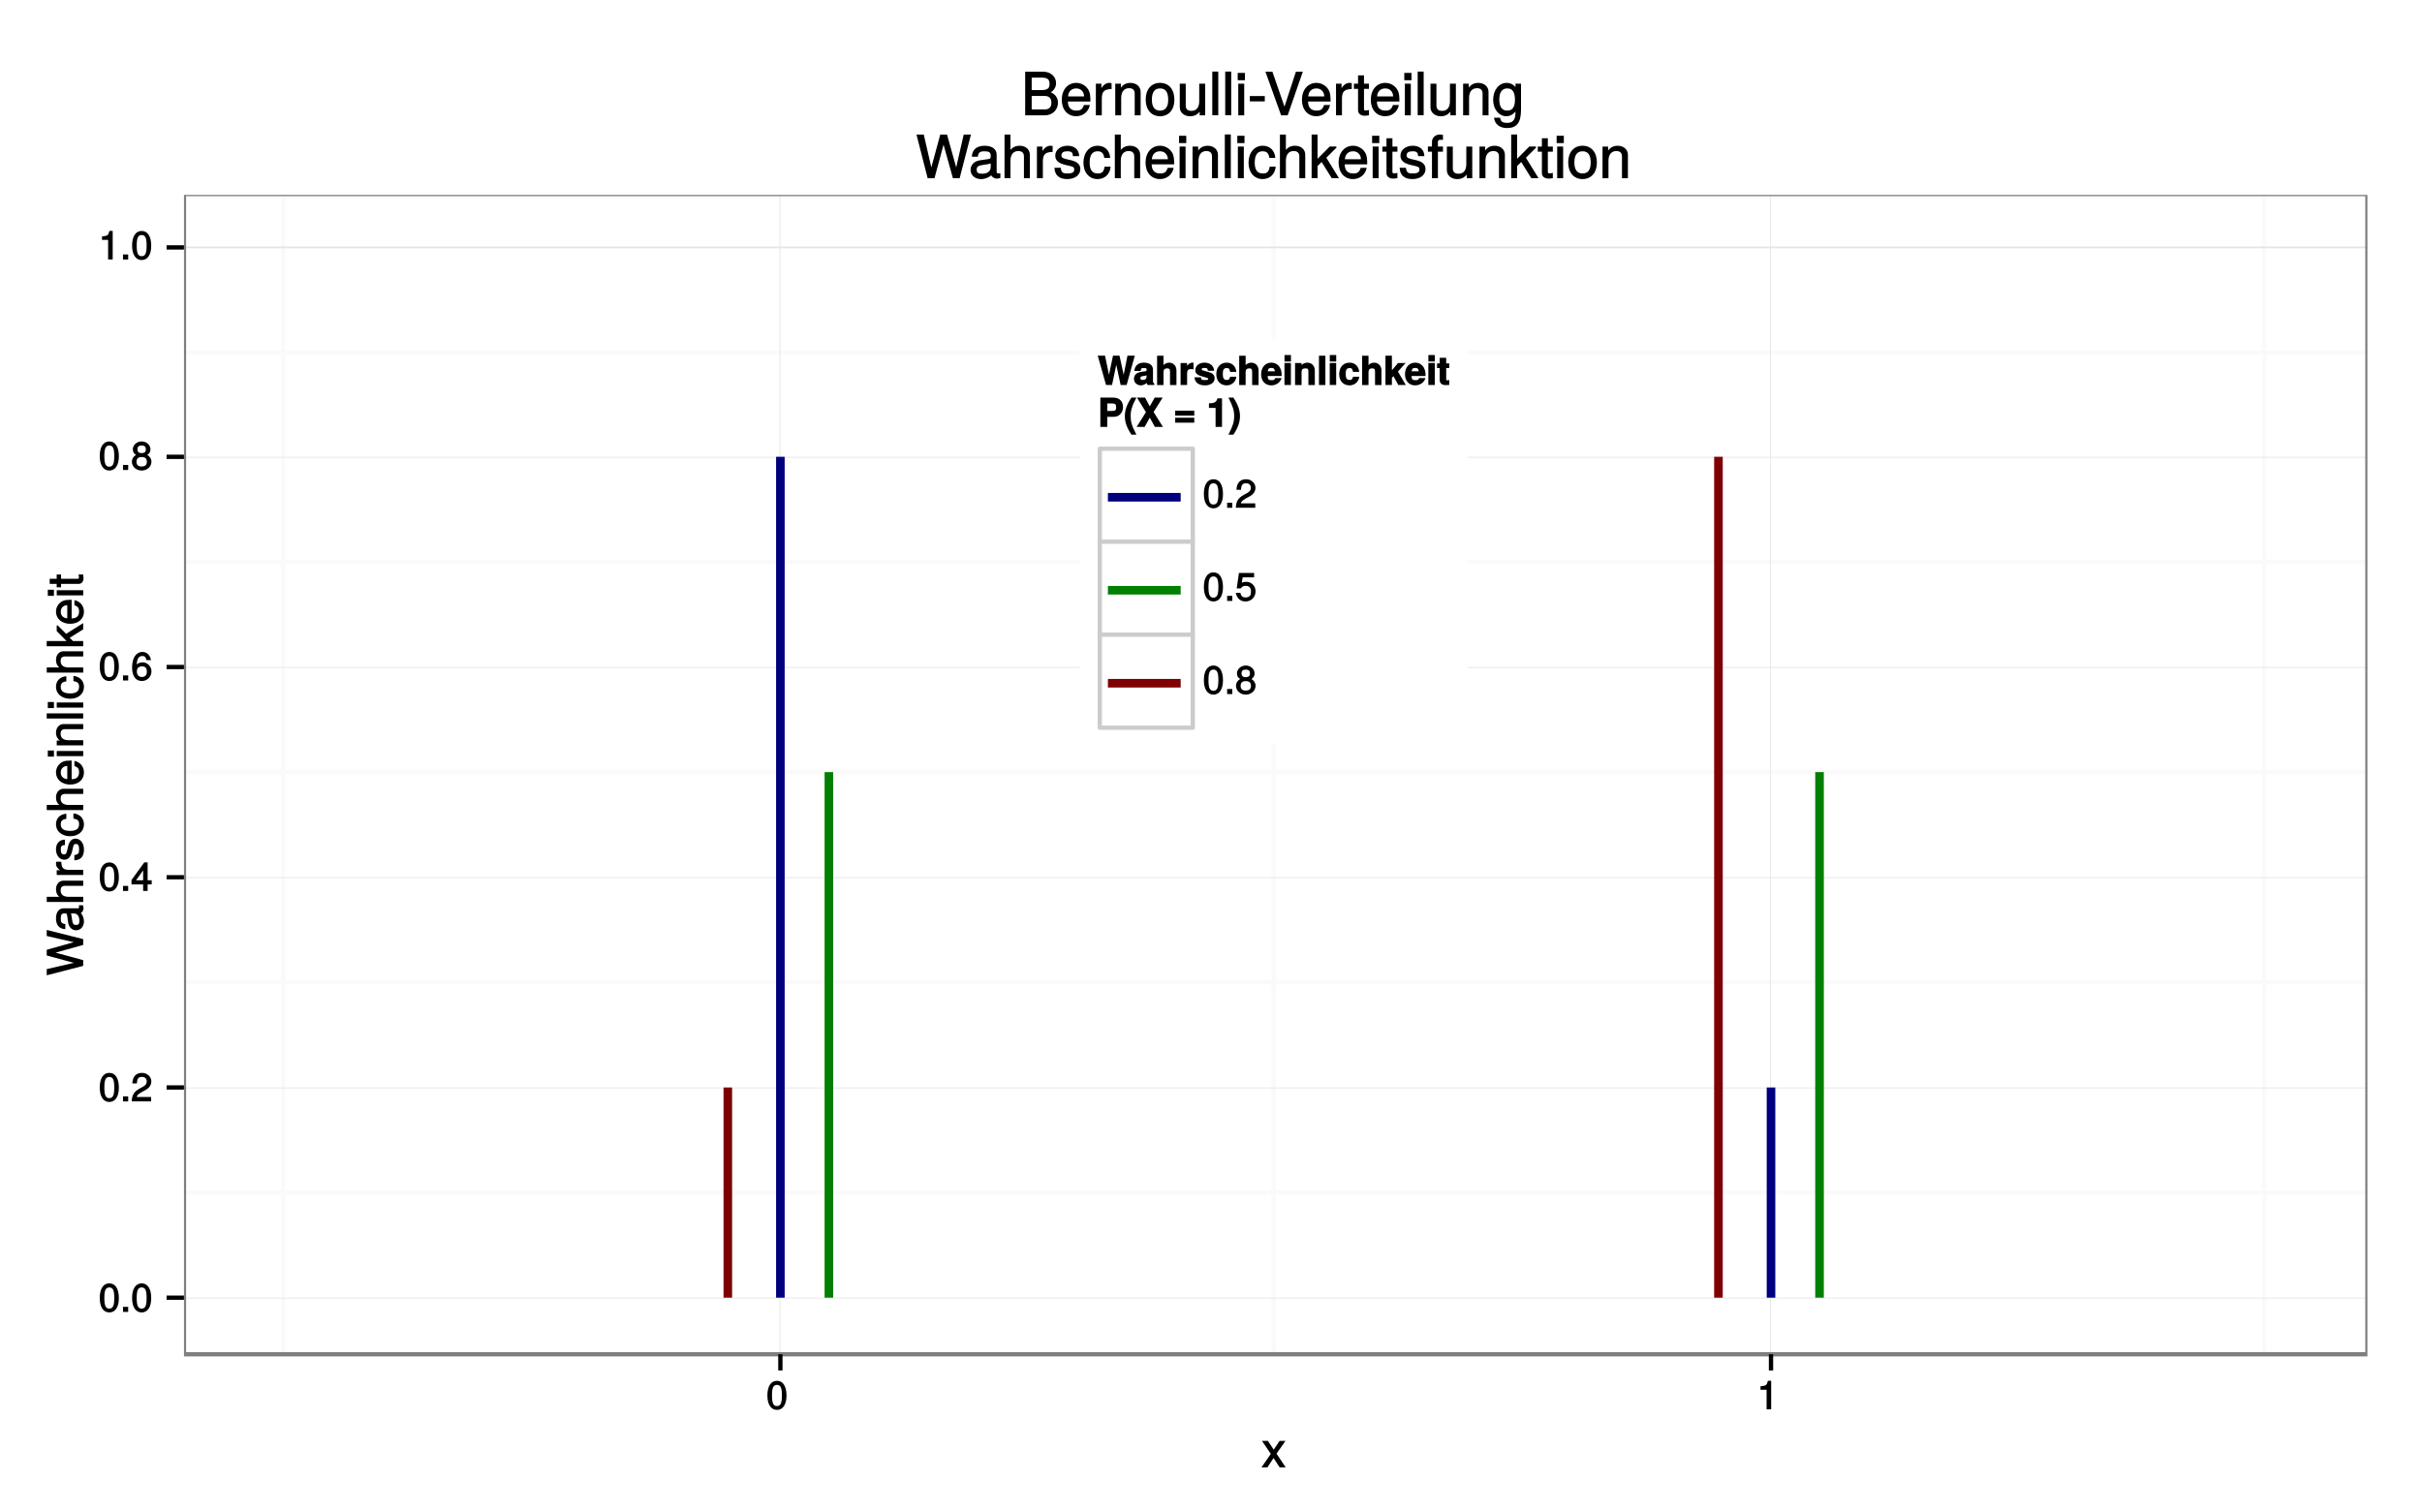 <svg xmlns="http://www.w3.org/2000/svg" height="374pt" width="599pt" version="1.1" xmlns:cc="http://creativecommons.org/ns#" xmlns:xlink="http://www.w3.org/1999/xlink" viewBox="0 0 599 374" xmlns:dc="http://purl.org/dc/elements/1.1/">
 <defs>
  <g>
   <symbol id="glyph0-1" overflow="visible">
    <path d="M5-3.39c0-2.36-0.89-3.67-2.36-3.67s-2.37,1.33-2.37,3.61c0,2.29,0.924,3.59,2.37,3.59,1.44,0,2.36-1.3,2.36-3.53zm-1.14-0.08c0,1.92-0.3,2.66-1.24,2.66-0.89,0-1.21-0.768-1.21-2.63,0-1.87,0.32-2.61,1.23-2.61s1.22,0.75,1.22,2.58z"/>
   </symbol>
   <symbol id="glyph0-2" overflow="visible">
    <path d="M1.97-0.125v-1.12h-1.28v1.25h1.28z"/>
   </symbol>
   <symbol id="glyph0-3" overflow="visible">
    <path d="M5.03-4.94c0-1.14-1.01-2.12-2.31-2.12-1.39,0-2.33,0.84-2.39,2.62h1.12c0.08-1.26,0.41-1.62,1.25-1.62,0.77,0,1.19,0.42,1.19,1.15,0,0.53-0.28,0.89-0.87,1.24l-0.9,0.5c-1.42,0.81-1.85,1.55-1.95,3.17h4.81v-1.09h-3.56c0.08-0.43,0.35-0.69,1.17-1.19l0.97-0.52c0.96-0.5,1.47-1.29,1.47-2.14z"/>
   </symbol>
   <symbol id="glyph0-4" overflow="visible">
    <path d="M5.12-1.75v-0.89h-1.01v-4.42h-0.83l-3.16,4.37v1.07h2.88v1.62h1.11v-1.62h1.01zm-1.98-0.89h-1.89l1.98-2.77-0.23-0.07v2.84z"/>
   </symbol>
   <symbol id="glyph0-5" overflow="visible">
    <path d="M5.06-2.23c0-1.27-1-2.25-2.22-2.25-0.67,0-1.31,0.29-1.67,0.79l0.24,0.1c0.01-1.66,0.42-2.46,1.39-2.46,0.59,0,0.86,0.25,1.01,1.02h1.13c-0.19-1.24-1.05-2.03-2.1-2.03-1.57,0-2.57,1.47-2.57,3.84,0,2.11,0.874,3.36,2.43,3.36,1.28,0,2.36-1.05,2.36-2.37zm-1.14,0.06c0,0.86-0.44,1.31-1.22,1.31s-1.25-0.481-1.25-1.36c0-0.84,0.46-1.26,1.28-1.26s1.19,0.4,1.19,1.31z"/>
   </symbol>
   <symbol id="glyph0-6" overflow="visible">
    <path d="M5.06-2.05c0-0.75-0.53-1.42-1.04-1.67,0.53-0.31,0.79-0.75,0.79-1.39,0-1.06-0.97-1.95-2.17-1.95s-2.19,0.89-2.19,1.95c0,0.63,0.266,1.06,0.797,1.39-0.516,0.25-1.03,0.92-1.03,1.67,0,1.24,1.08,2.19,2.42,2.19s2.42-0.953,2.42-2.19zm-1.39-3.04c0,0.62-0.33,0.92-1.03,0.92-0.72,0-1.05-0.3-1.05-0.94s0.33-0.94,1.05-0.94,1.03,0.3,1.03,0.96zm0.25,3.06c0,0.8-0.44,1.17-1.3,1.17-0.82,0-1.26-0.371-1.26-1.17,0-0.8,0.44-1.17,1.28-1.17s1.28,0.37,1.28,1.17z"/>
   </symbol>
   <symbol id="glyph0-7" overflow="visible">
    <path d="M3.47-0.125v-6.94h-0.8c-0.34,1.17-0.39,1.18-1.84,1.37v0.85h1.51v4.84h1.13z"/>
   </symbol>
   <symbol id="glyph0-8" overflow="visible">
    <path d="M5.06-2.38c0-1.34-1.03-2.35-2.34-2.35-0.47,0-0.97,0.15-1.06,0.23l0.2-1.33h2.84v-1.09h-3.76l-0.547,3.83h0.989c0.43-0.52,0.67-0.64,1.2-0.64,0.9,0,1.34,0.46,1.34,1.46,0,0.99-0.44,1.41-1.34,1.41-0.75,0-1.06-0.251-1.3-1.14h-1.12c0.313,1.48,1.22,2.14,2.43,2.14,1.38,0,2.47-1.08,2.47-2.52z"/>
   </symbol>
   <symbol id="glyph1-1" overflow="visible">
    <path d="M5.77-0.234l-2.11-3.16,2.22-3.16h-1.46l-1.45,2.17-1.44-2.17h-1.47l2.19,3.21-2.31,3.34h1.47l1.51-2.3,1.52,2.3h1.48z"/>
   </symbol>
   <symbol id="glyph2-1" overflow="visible">
    <path d="M-9.02-11.1v1.3l7.24,1.66v-0.28l-7.24,2.03v1.41l7.24,1.96v-0.26l-7.24,1.67v1.53l9.02-2.33v-1.42l-7.31-1.98v0.26l7.31-2.04v-1.44l-9.02-2.27z"/>
   </symbol>
   <symbol id="glyph2-2" overflow="visible">
    <path d="M-0.156-6.55h-0.924c0.06,0.24,0.06,0.28,0.06,0.35,0,0.34-0.04,0.4-0.36,0.4h-3.51c-1.11,0-1.84,0.96-1.84,2.5,0,1.52,0.71,2.6,2.31,2.66v-1.27c-0.91-0.09-1.13-0.42-1.13-1.36,0-0.89,0.21-1.26,0.82-1.26h0.26c0.41,0,0.45,0.11,0.56,0.91,0.18,1.42,0.22,1.64,0.38,2.01,0.3,0.735,1,1.25,1.76,1.25,1.14,0,1.96-0.941,1.96-2.2,0-0.82-0.376-1.69-0.782-2.06,0.203-0.05,0.672-0.63,0.672-1.11,0-0.21-0.016-0.36-0.125-0.82zm-2.14,2.02c0.89,0,1.35,0.78,1.35,1.75,0,0.78-0.157,1.09-0.827,1.09s-0.83-0.29-0.99-1.37c-0.14-1.05-0.18-1.27-0.26-1.47z"/>
   </symbol>
   <symbol id="glyph2-3" overflow="visible">
    <path d="M-0.125-5.97h-4.76c-1.05,0-1.84,0.89-1.84,2.11,0,0.89,0.31,1.55,1.07,2.13l0.1-0.24h-3.46v1.27h9.02v-1.27h-3.59c-1.3,0-2-0.55-2-1.58,0-0.7,0.28-1.14,1.11-1.14h4.48v-1.28z"/>
   </symbol>
   <symbol id="glyph2-4" overflow="visible">
    <path d="M-5.55-3.98h-1.14c-0.03,0.29-0.04,0.39-0.04,0.51,0,0.66,0.42,1.25,1.35,1.83l0.1-0.25h-1.27v1.19h6.55v-1.27h-3.39c-1.42,0-2-0.33-2.02-2.01z"/>
   </symbol>
   <symbol id="glyph2-5" overflow="visible">
    <path d="M-1.89-5.64c-0.94,0-1.55,0.66-1.84,1.91l-0.22,0.96c-0.21,0.82-0.33,1.04-0.78,1.04-0.57,0-0.82-0.39-0.82-1.21,0-0.81,0.22-1.09,1.02-1.12v-1.33c-1.38,0.01-2.2,0.97-2.2,2.42s0.89,2.55,2.04,2.55c0.99,0,1.6-0.638,1.96-2.14l0.21-0.92c0.18-0.71,0.25-0.83,0.71-0.83,0.59,0,0.79,0.43,0.79,1.31,0,0.91-0.07,1.27-1.17,1.42v1.31c1.6-0.046,2.38-1,2.38-2.65,0-1.58-0.876-2.72-2.08-2.72z"/>
   </symbol>
   <symbol id="glyph2-6" overflow="visible">
    <path d="M-2.42-5.72v1.13c1.14,0.18,1.4,0.56,1.4,1.4,0,1.11-0.71,1.64-2.2,1.64-1.56,0-2.33-0.51-2.33-1.61,0-0.84,0.36-1.22,1.38-1.37v-1.27c-1.67,0.14-2.56,1.22-2.56,2.63,0,1.7,1.43,2.94,3.51,2.94,2.03,0,3.41-1.22,3.41-2.93,0-1.5-1.05-2.57-2.61-2.72z"/>
   </symbol>
   <symbol id="glyph2-7" overflow="visible">
    <path d="M-2.98-6.28c-0.93,0-1.49,0.06-1.96,0.25-1.03,0.41-1.79,1.5-1.79,2.67,0,1.75,1.43,3.02,3.5,3.02,2.06,0,3.42-1.24,3.42-3,0-1.44-0.954-2.57-2.36-2.85v1.27c0.95,0.33,1.15,0.75,1.15,1.54,0,1.05-0.53,1.69-1.84,1.72v-4.62zm-0.8,1.09s-0.14,0.21-0.16,0.21v3.29c-0.98-0.08-1.61-0.65-1.61-1.65,0-0.99,0.69-1.6,1.67-1.6z"/>
   </symbol>
   <symbol id="glyph2-8" overflow="visible">
    <path d="M-0.125-1.97h-6.42v1.27h6.55v-1.27zm-7.26-0.12h-1.37v1.51h1.52v-1.51z"/>
   </symbol>
   <symbol id="glyph2-9" overflow="visible">
    <path d="M-0.125-5.97h-4.76c-1.03,0-1.84,0.91-1.84,2.11,0,0.94,0.39,1.66,1.28,2.2l0.09-0.23h-1.19v1.19h6.55v-1.27h-3.59c-1.3,0-2-0.56-2-1.58,0-0.79,0.34-1.15,1.11-1.15h4.48v-1.27z"/>
   </symbol>
   <symbol id="glyph2-10" overflow="visible">
    <path d="M-0.125-1.94h-8.9v1.27h9.02v-1.27z"/>
   </symbol>
   <symbol id="glyph2-11" overflow="visible">
    <path d="M-0.234-6.12l-3.99,2.5-2.11-2.11-0.22,0.09v1.34l2.69,2.72,0.11-0.25h-5.27v1.28h9.02v-1.28h-2.52l-0.81-0.81,3.33-2.08v-1.55z"/>
   </symbol>
   <symbol id="glyph2-12" overflow="visible">
    <path d="M-0.125-3.19h-1.04c0.1,0.27,0.1,0.42,0.1,0.63,0,0.42,0.01,0.42-0.42,0.42h-3.99v-1.05h-1.08v1.05h-1.73v1.26h1.73v0.844h1.08v-0.844h4.42c0.644,0,1.13-0.575,1.13-1.36,0-0.24-0.016-0.49-0.109-0.96z"/>
   </symbol>
   <symbol id="glyph3-1" overflow="visible">
    <path d="M8.94-7.25h-1.64l-1.07,5.37h0.27l-1.17-5.37h-1.61l-1.13,5.37h0.27l-1.11-5.37h-1.8l2.05,7.25h1.48l1.18-5.58h-0.25l1.2,5.58h1.48l2.02-7.25z"/>
   </symbol>
   <symbol id="glyph3-2" overflow="visible">
    <path d="M5.16-0.125v-0.219c-0.28-0.265-0.32-0.312-0.32-0.578v-2.88c0-1.06-0.84-1.73-2.25-1.73-1.39,0-2.26,0.73-2.36,2.06h1.57c0.08-0.67,0.17-0.72,0.82-0.72,0.52,0,0.65,0.05,0.65,0.39,0,0.55-0.27,0.36-0.94,0.49l-0.53,0.09c-1.03,0.17-1.66,0.75-1.66,1.69,0,1.01,0.843,1.62,1.7,1.62,0.58,0,1.19-0.297,1.66-0.782l-0.22-0.093c0,0.265,0.06,0.593,0.22,0.781h1.66zm-1.89-2.22c0,0.78-0.25,1.09-0.93,1.09-0.45,0-0.61-0.05-0.61-0.42,0-0.41,0.1-0.42,0.65-0.53l0.46-0.08c0.35-0.06,0.5-0.13,0.43-0.1z"/>
   </symbol>
   <symbol id="glyph3-3" overflow="visible">
    <path d="M5.31-0.125v-3.46c0-1.22-0.83-1.94-1.81-1.94-0.66,0-1.23,0.31-1.61,0.87l0.22,0.1v-2.69h-1.59v7.25h1.59v-3.23c0-0.6,0.31-0.89,0.91-0.89,0.48,0,0.7,0.14,0.7,0.82v3.3h1.59z"/>
   </symbol>
   <symbol id="glyph3-4" overflow="visible">
    <path d="M3.67-4.02v-1.48c-0.2-0.03-0.25-0.03-0.28-0.03-0.62,0-1.3,0.55-1.58,1.25h0.27v-1.16h-1.61v5.44h1.61v-2.88c0-0.79,0.26-1.06,1.04-1.06,0.15,0,0.26,0.02,0.55,0.08z"/>
   </symbol>
   <symbol id="glyph3-5" overflow="visible">
    <path d="M5.11-1.66v-0.07c0-0.6-0.45-1.16-1.14-1.36l-1.69-0.5c-0.37-0.1-0.36-0.05-0.36-0.27,0-0.28,0.19-0.36,0.66-0.36,0.64,0,0.83,0.11,0.84,0.7h1.55c-0.02-1.21-0.99-2.01-2.38-2.01-1.31,0-2.26,0.8-2.26,1.86,0,0.64,0.313,1.11,1.26,1.4l1.6,0.5c0.34,0.11,0.33,0.1,0.33,0.24,0,0.31-0.25,0.3-0.88,0.3-0.61,0-0.81,0.03-0.95-0.68h-1.55c0.047,1.27,1.02,2,2.58,2,1.47,0,2.39-0.703,2.39-1.75z"/>
   </symbol>
   <symbol id="glyph3-6" overflow="visible">
    <path d="M5.02-2.05h-1.4c-0.2,0.67-0.34,0.8-0.85,0.8-0.69,0-0.97-0.42-0.97-1.42,0-0.95,0.12-1.52,0.97-1.52,0.54,0,0.67,0.14,0.84,0.94h1.53c-0.11-1.39-1.08-2.28-2.37-2.28-1.54,0-2.58,1.09-2.58,2.86,0,1.7,1.03,2.76,2.56,2.76,1.27,0,2.27-0.906,2.41-2.14z"/>
   </symbol>
   <symbol id="glyph3-7" overflow="visible">
    <path d="M5.16-2.52c0-1.79-1.02-3.01-2.55-3.01-1.49,0-2.53,1.14-2.53,2.89,0,1.66,1.03,2.73,2.5,2.73,1.15,0,2.23-0.656,2.56-1.81h-1.58c-0.15,0.52-0.44,0.52-0.94,0.52-0.62,0-0.9-0.16-0.93-1.03h3.45zm-1.52-0.87h-1.92c0.06-0.58,0.28-0.84,0.87-0.84,0.58,0,0.85,0.25,0.89,0.84z"/>
   </symbol>
   <symbol id="glyph3-8" overflow="visible">
    <path d="M2.11-0.125v-5.32h-1.59v5.44h1.59zm0.01-5.8v-1.49h-1.59v1.61h1.59z"/>
   </symbol>
   <symbol id="glyph3-9" overflow="visible">
    <path d="M5.36-0.125v-3.46c0-1.14-0.75-1.94-1.86-1.94-0.7,0-1.27,0.3-1.64,0.87l0.22,0.1v-0.88h-1.61v5.44h1.61v-3.23c0-0.61,0.3-0.89,0.95-0.89,0.58,0,0.74,0.18,0.74,0.81v3.31h1.59z"/>
   </symbol>
   <symbol id="glyph3-10" overflow="visible">
    <path d="M2.11-0.125v-7.12h-1.59v7.25h1.59z"/>
   </symbol>
   <symbol id="glyph3-11" overflow="visible">
    <path d="M5.34-0.219l-1.82-3.11,1.9-2.11h-1.87l-1.74,2.05,0.22,0.09v-3.95h-1.59v7.25h1.59v-1.78l0.39-0.41,1.19,2.19h1.87z"/>
   </symbol>
   <symbol id="glyph3-12" overflow="visible">
    <path d="M3.02-0.125v-1.1c-0.27,0.03-0.35,0.05-0.44,0.05-0.36,0-0.31,0.03-0.31-0.44v-2.58h0.75v-1.14h-0.75v-1.39h-1.61v1.39h-0.656v1.14h0.656v2.96c0,0.808,0.574,1.26,1.45,1.26,0.3,0,0.53-0.016,0.91-0.031z"/>
   </symbol>
   <symbol id="glyph3-13" overflow="visible">
    <path d="M6.2-4.95c0-1.39-0.92-2.3-2.39-2.3h-3.22v7.25h1.71v-2.5h1.67c1.28,0,2.23-1.03,2.23-2.45zm-1.7,0.09c0,0.7-0.22,0.91-0.98,0.91h-1.22v-1.85h1.22c0.76,0,0.98,0.22,0.98,0.94z"/>
   </symbol>
   <symbol id="glyph3-14" overflow="visible">
    <path d="M3,1.7c-1.03-1.98-1.31-2.95-1.31-4.37,0-1.39,0.28-2.41,1.42-4.58h-1.23c-1.13,1.69-1.63,3.11-1.63,4.58,0,1.48,0.5,2.89,1.63,4.59h1.23z"/>
   </symbol>
   <symbol id="glyph3-15" overflow="visible">
    <path d="M6.34-0.219l-2.18-3.47,2.25-3.56h-1.97l-1.22,2.17-1.16-2.17h-2l2.21,3.61-2.3,3.64h1.98l1.27-2.3,1.26,2.3h2.02z"/>
   </symbol>
   <symbol id="glyph3-16" overflow="visible"></symbol>
   <symbol id="glyph3-17" overflow="visible">
    <path d="M5.16-2.92v-1.1h-4.72v1.22h4.72zm0,1.75v-1.1h-4.72v1.22h4.72z"/>
   </symbol>
   <symbol id="glyph3-18" overflow="visible">
    <path d="M3.75-0.125v-6.94h-1.13c-0.23,0.94-0.79,1.22-2.1,1.22v1.15h1.64v4.69h1.59z"/>
   </symbol>
   <symbol id="glyph3-19" overflow="visible">
    <path d="M2.86-2.66c0-1.48-0.5-2.9-1.63-4.59h-1.23c1.12,2.19,1.42,3.19,1.42,4.59,0,1.41-0.3,2.39-1.42,4.58h1.23c1.13-1.7,1.63-3.11,1.63-4.58z"/>
   </symbol>
   <symbol id="glyph4-1" overflow="visible">
    <path d="M9.11-3.12c0-1.27-0.7-2.18-2.05-2.69v0.26c0.96-0.45,1.58-1.36,1.58-2.42,0-1.53-1.25-2.83-3.23-2.83h-4.41v10.8h4.88c1.89,0,3.23-1.39,3.23-3.12zm-2.08-4.66c0,1.06-0.47,1.53-1.95,1.53h-2.47v-3.08h2.47c1.48,0,1.95,0.49,1.95,1.55zm0.45,4.67c0,1-0.46,1.66-1.73,1.66h-3.14v-3.35h3.14c1.27,0,1.73,0.66,1.73,1.69z"/>
   </symbol>
   <symbol id="glyph4-2" overflow="visible">
    <path d="M7.52-3.56c0-1.1-0.08-1.78-0.3-2.35-0.49-1.23-1.77-2.12-3.19-2.12-2.09,0-3.59,1.69-3.59,4.17,0,2.47,1.45,4.08,3.56,4.08,1.73,0,3.06-1.11,3.39-2.78h-1.47c-0.37,1.14-0.9,1.39-1.87,1.39-1.25,0-2.07-0.66-2.1-2.25h5.57zm-1.33-0.97s-0.19-0.14-0.19-0.16h-4c0.09-1.19,0.81-1.97,2.02-1.97,1.18,0,1.95,0.85,1.95,2.04z"/>
   </symbol>
   <symbol id="glyph4-3" overflow="visible">
    <path d="M4.75-6.62v-1.36c-0.33-0.05-0.42-0.05-0.59-0.05-0.77,0-1.47,0.5-2.16,1.62l0.23,0.1v-1.52h-1.37v7.83h1.47v-4.05c0-1.7,0.44-2.42,2.42-2.45z"/>
   </symbol>
   <symbol id="glyph4-4" overflow="visible">
    <path d="M7.14-0.125v-5.7c0-1.26-1.06-2.2-2.52-2.2-1.12,0-1.95,0.47-2.6,1.51l0.23,0.11v-1.42h-1.39v7.83h1.47v-4.3c0-1.53,0.72-2.42,1.94-2.42,0.95,0,1.4,0.45,1.4,1.36v5.36h1.47z"/>
   </symbol>
   <symbol id="glyph4-5" overflow="visible">
    <path d="M7.48-3.84c0-2.61-1.39-4.19-3.56-4.19-2.12,0-3.54,1.59-3.54,4.12s1.4,4.13,3.56,4.13c2.11,0,3.54-1.6,3.54-4.06zm-1.53-0.02c0,1.77-0.68,2.69-2.01,2.69-1.35,0-2.03-0.91-2.03-2.74,0-1.81,0.68-2.75,2.03-2.75,1.34,0,2.01,0.93,2.01,2.8z"/>
   </symbol>
   <symbol id="glyph4-6" overflow="visible">
    <path d="M7.08-0.125v-7.7h-1.47v4.31c0,1.55-0.67,2.41-1.92,2.41-0.96,0-1.42-0.44-1.42-1.34v-5.38h-1.47v5.86c0,1.25,1.08,2.19,2.54,2.19,1.11,0,1.91-0.422,2.61-1.42l-0.23-0.1v1.3h1.36z"/>
   </symbol>
   <symbol id="glyph4-7" overflow="visible">
    <path d="M2.31-0.125v-10.7h-1.48v10.8h1.48z"/>
   </symbol>
   <symbol id="glyph4-8" overflow="visible">
    <path d="M2.33-0.125v-7.7h-1.47v7.83h1.47zm0.17-8.68v-1.69h-1.78v1.81h1.78z"/>
   </symbol>
   <symbol id="glyph4-9" overflow="visible">
    <path d="M4.22-3.59v-1.18h-3.7v1.32h3.7z"/>
   </symbol>
   <symbol id="glyph4-10" overflow="visible">
    <path d="M9.3-10.8h-1.53l-2.96,9.05h0.27l-3.13-9.05h-1.72l3.88,10.8h1.62l3.75-10.8z"/>
   </symbol>
   <symbol id="glyph4-11" overflow="visible">
    <path d="M3.78-0.125v-1.2c-0.28,0.1-0.47,0.11-0.7,0.11-0.52,0-0.53,0-0.53-0.53v-4.81h1.23v-1.27h-1.23v-2.06h-1.47v2.06h-1.02v1.27h1.02v5.34c0,0.751,0.67,1.31,1.59,1.31,0.3,0,0.58-0.016,1.11-0.109z"/>
   </symbol>
   <symbol id="glyph4-12" overflow="visible">
    <path d="M7.17-1.38v-6.45h-1.37v1.25l0.22-0.11c-0.6-0.89-1.43-1.34-2.4-1.34-1.9,0-3.34,1.75-3.34,4.2,0,2.38,1.47,4.05,3.25,4.05,0.95,0,1.7-0.438,2.49-1.39l-0.22-0.1v0.504c0,2-0.69,2.63-2.08,2.63-0.95,0-1.56-0.2-1.72-1.27h-1.5c0.141,1.57,1.41,2.55,3.17,2.55,2.36,0,3.5-1.19,3.5-4.52zm-1.5-2.48c0,1.8-0.62,2.69-1.89,2.69-1.31,0-1.98-0.91-1.98-2.74,0-1.81,0.68-2.75,1.97-2.75s1.9,0.97,1.9,2.8z"/>
   </symbol>
   <symbol id="glyph4-13" overflow="visible">
    <path d="M13.4-10.8h-1.6l-1.99,8.69h0.29l-2.43-8.69h-1.67l-2.36,8.69h0.28l-2-8.69h-1.8l2.76,10.8h1.69l2.37-8.77h-0.26l2.45,8.77h1.66l2.8-10.8z"/>
   </symbol>
   <symbol id="glyph4-14" overflow="visible">
    <path d="M7.84-0.156v-1.07c-0.26,0.04-0.32,0.04-0.39,0.04-0.42,0-0.53-0.06-0.53-0.43v-4.21c0-1.34-1.11-2.2-2.95-2.2-1.85,0-3.11,0.84-3.19,2.72h1.49c0.11-1.07,0.53-1.35,1.65-1.35,1.08,0,1.53,0.28,1.53,1v0.32c0,0.5-0.15,0.57-1.11,0.68-1.68,0.22-1.95,0.28-2.4,0.47-0.89,0.36-1.47,1.17-1.47,2.1,0,1.37,1.09,2.31,2.61,2.31,0.97,0,2-0.438,2.48-0.953,0.08,0.281,0.74,0.828,1.33,0.828,0.23,0,0.42-0.016,0.95-0.156zm-2.39-2.57c0,1.07-0.93,1.62-2.11,1.62-0.93,0-1.36-0.19-1.36-1.01,0-0.79,0.41-1,1.69-1.19,1.27-0.17,1.53-0.24,1.78-0.35z"/>
   </symbol>
   <symbol id="glyph4-15" overflow="visible">
    <path d="M7.12-0.125v-5.7c0-1.28-1.03-2.2-2.5-2.2-1.06,0-1.81,0.36-2.51,1.3l0.22,0.09v-4.16h-1.47v10.8h1.47v-4.3c0-1.53,0.69-2.42,1.92-2.42,0.84,0,1.41,0.36,1.41,1.36v5.36h1.46z"/>
   </symbol>
   <symbol id="glyph4-16" overflow="visible">
    <path d="M6.73-2.25c0-1.13-0.75-1.83-2.25-2.19l-1.15-0.26c-0.99-0.24-1.27-0.41-1.27-0.94,0-0.7,0.49-1.02,1.47-1.02,0.97,0,1.35,0.28,1.36,1.21h1.55c-0.02-1.61-1.13-2.58-2.86-2.58-1.77,0-3.05,1.05-3.05,2.44,0,1.18,0.749,1.87,2.53,2.31l1.13,0.26c0.84,0.21,1.03,0.33,1.03,0.88,0,0.7-0.56,0.97-1.63,0.97s-1.54-0.11-1.71-1.41h-1.55c0.078,1.89,1.2,2.8,3.17,2.8,1.91,0,3.23-1.02,3.23-2.47z"/>
   </symbol>
   <symbol id="glyph4-17" overflow="visible">
    <path d="M6.88-2.86h-1.35c-0.22,1.34-0.69,1.69-1.72,1.69-1.31,0-1.98-0.88-1.98-2.66,0-1.89,0.65-2.83,1.95-2.83,1.02,0,1.5,0.47,1.67,1.64h1.47c-0.15-1.96-1.44-3.01-3.12-3.01-2.03,0-3.5,1.69-3.5,4.2,0,2.44,1.45,4.05,3.48,4.05,1.81,0,3.08-1.22,3.24-3.08z"/>
   </symbol>
   <symbol id="glyph4-18" overflow="visible">
    <path d="M7.31-0.234l-2.98-4.83,2.53-2.52-0.09-0.25h-1.6l-3.23,3.25,0.22,0.1v-6.32h-1.47v10.8h1.47v-3.02l1.01-0.98,2.49,4h1.82z"/>
   </symbol>
   <symbol id="glyph4-19" overflow="visible">
    <path d="M3.84-6.7v-1.13h-1.25v-1.03c0-0.5,0.16-0.64,0.71-0.64,0.11,0,0.14,0,0.54,0.03v-1.23c-0.4-0.1-0.56-0.1-0.79-0.1-1.11,0-1.93,0.8-1.93,1.85v1.12h-1.01v1.27h1.01v6.56h1.47v-6.56h1.25z"/>
   </symbol>
  </g>
  <clipPath id="clip1">
   <path d="M45.5,48.2h540v287h-540z"/>
  </clipPath>
  <clipPath id="clip2">
   <path d="M45.5,294h540v2h-540z"/>
  </clipPath>
  <clipPath id="clip3">
   <path d="M45.5,242h540v2h-540z"/>
  </clipPath>
  <clipPath id="clip4">
   <path d="M45.5,190h540v2h-540z"/>
  </clipPath>
  <clipPath id="clip5">
   <path d="M45.5,138h540v2h-540z"/>
  </clipPath>
  <clipPath id="clip6">
   <path d="M45.5,86h540v2h-540z"/>
  </clipPath>
  <clipPath id="clip7">
   <path d="M69,48.2h2v288h-2z"/>
  </clipPath>
  <clipPath id="clip8">
   <path d="M314,48.2h2v288h-2z"/>
  </clipPath>
  <clipPath id="clip9">
   <path d="M559,48.2h2v288h-2z"/>
  </clipPath>
  <clipPath id="clip10">
   <path d="M45.5,321h540v1h-540z"/>
  </clipPath>
  <clipPath id="clip11">
   <path d="M45.5,269h540v1h-540z"/>
  </clipPath>
  <clipPath id="clip12">
   <path d="M45.5,217h540v1h-540z"/>
  </clipPath>
  <clipPath id="clip13">
   <path d="M45.5,165h540v1h-540z"/>
  </clipPath>
  <clipPath id="clip14">
   <path d="M45.5,113h540v1h-540z"/>
  </clipPath>
  <clipPath id="clip15">
   <path d="M45.5,60h540v2h-540z"/>
  </clipPath>
  <clipPath id="clip16">
   <path d="M192,48.2h1v287h-1z"/>
  </clipPath>
  <clipPath id="clip17">
   <path d="M437,48.2h1v287h-1z"/>
  </clipPath>
  <clipPath id="clip18">
   <path d="M45.5,48.2h540v288h-540z"/>
  </clipPath>
 </defs>
 <g>
  <rect height="374" width="599" y="0" x="0" fill="#FFF"/>
  <rect height="374" width="599" y="0" x="0" fill="#FFF"/>
  <path stroke-linejoin="round" d="M0,374h599v-374h-599z" stroke="#FFF" stroke-linecap="round" stroke-miterlimit="10" stroke-width="1.063" fill="none"/>
  <g clip-rule="nonzero" clip-path="url(#clip1)">
   <path fill-rule="nonzero" fill="#FFF" d="M45.5,335h540v-287h-540z"/>
  </g>
  <g clip-rule="nonzero" clip-path="url(#clip2)">
   <path stroke-linejoin="round" d="M45.5,295h540" stroke="#FAFAFA" stroke-linecap="butt" stroke-miterlimit="10" stroke-width="1.063" fill="none"/>
  </g>
  <g clip-rule="nonzero" clip-path="url(#clip3)">
   <path stroke-linejoin="round" d="M45.5,243h540" stroke="#FAFAFA" stroke-linecap="butt" stroke-miterlimit="10" stroke-width="1.063" fill="none"/>
  </g>
  <g clip-rule="nonzero" clip-path="url(#clip4)">
   <path stroke-linejoin="round" d="M45.5,191h540" stroke="#FAFAFA" stroke-linecap="butt" stroke-miterlimit="10" stroke-width="1.063" fill="none"/>
  </g>
  <g clip-rule="nonzero" clip-path="url(#clip5)">
   <path stroke-linejoin="round" d="M45.5,139h540" stroke="#FAFAFA" stroke-linecap="butt" stroke-miterlimit="10" stroke-width="1.063" fill="none"/>
  </g>
  <g clip-rule="nonzero" clip-path="url(#clip6)">
   <path stroke-linejoin="round" d="M45.5,87.2h540" stroke="#FAFAFA" stroke-linecap="butt" stroke-miterlimit="10" stroke-width="1.063" fill="none"/>
  </g>
  <g clip-rule="nonzero" clip-path="url(#clip7)">
   <path stroke-linejoin="round" d="M70,335v-287" stroke="#FAFAFA" stroke-linecap="butt" stroke-miterlimit="10" stroke-width="1.063" fill="none"/>
  </g>
  <g clip-rule="nonzero" clip-path="url(#clip8)">
   <path stroke-linejoin="round" d="M315,335v-287" stroke="#FAFAFA" stroke-linecap="butt" stroke-miterlimit="10" stroke-width="1.063" fill="none"/>
  </g>
  <g clip-rule="nonzero" clip-path="url(#clip9)">
   <path stroke-linejoin="round" d="M560,335v-287" stroke="#FAFAFA" stroke-linecap="butt" stroke-miterlimit="10" stroke-width="1.063" fill="none"/>
  </g>
  <g clip-rule="nonzero" clip-path="url(#clip10)">
   <path stroke-linejoin="round" d="M45.5,321h540" stroke="#E5E5E5" stroke-linecap="butt" stroke-miterlimit="10" stroke-width="0.425" fill="none"/>
  </g>
  <g clip-rule="nonzero" clip-path="url(#clip11)">
   <path stroke-linejoin="round" d="M45.5,269h540" stroke="#E5E5E5" stroke-linecap="butt" stroke-miterlimit="10" stroke-width="0.425" fill="none"/>
  </g>
  <g clip-rule="nonzero" clip-path="url(#clip12)">
   <path stroke-linejoin="round" d="M45.5,217h540" stroke="#E5E5E5" stroke-linecap="butt" stroke-miterlimit="10" stroke-width="0.425" fill="none"/>
  </g>
  <g clip-rule="nonzero" clip-path="url(#clip13)">
   <path stroke-linejoin="round" d="M45.5,165h540" stroke="#E5E5E5" stroke-linecap="butt" stroke-miterlimit="10" stroke-width="0.425" fill="none"/>
  </g>
  <g clip-rule="nonzero" clip-path="url(#clip14)">
   <path stroke-linejoin="round" d="M45.5,113h540" stroke="#E5E5E5" stroke-linecap="butt" stroke-miterlimit="10" stroke-width="0.425" fill="none"/>
  </g>
  <g clip-rule="nonzero" clip-path="url(#clip15)">
   <path stroke-linejoin="round" d="M45.5,61.2h540" stroke="#E5E5E5" stroke-linecap="butt" stroke-miterlimit="10" stroke-width="0.425" fill="none"/>
  </g>
  <g clip-rule="nonzero" clip-path="url(#clip16)">
   <path stroke-linejoin="round" d="M193,335v-287" stroke="#E5E5E5" stroke-linecap="butt" stroke-miterlimit="10" stroke-width="0.425" fill="none"/>
  </g>
  <g clip-rule="nonzero" clip-path="url(#clip17)">
   <path stroke-linejoin="round" d="M438,335v-287" stroke="#E5E5E5" stroke-linecap="butt" stroke-miterlimit="10" stroke-width="0.425" fill="none"/>
  </g>
  <path stroke-linejoin="round" d="M193,113v208" stroke="#00007F" stroke-linecap="butt" stroke-miterlimit="10" stroke-width="2.126" fill="none"/>
  <path stroke-linejoin="round" d="M438,269v52" stroke="#00007F" stroke-linecap="butt" stroke-miterlimit="10" stroke-width="2.126" fill="none"/>
  <path stroke-linejoin="round" d="M205,191v130" stroke="#007F00" stroke-linecap="butt" stroke-miterlimit="10" stroke-width="2.126" fill="none"/>
  <path stroke-linejoin="round" d="M450,191v130" stroke="#007F00" stroke-linecap="butt" stroke-miterlimit="10" stroke-width="2.126" fill="none"/>
  <path stroke-linejoin="round" d="M180,269v52" stroke="#7F0000" stroke-linecap="butt" stroke-miterlimit="10" stroke-width="2.126" fill="none"/>
  <path stroke-linejoin="round" d="M425,113v208" stroke="#7F0000" stroke-linecap="butt" stroke-miterlimit="10" stroke-width="2.126" fill="none"/>
  <g clip-rule="nonzero" clip-path="url(#clip18)">
   <path stroke-linejoin="round" d="M45.5,335h540v-287h-540z" stroke="#7F7F7F" stroke-linecap="round" stroke-miterlimit="10" stroke-width="1.063" fill="none"/>
  </g>
  <g fill="#000">
   <use y="324.516" x="24.398" xlink:href="#glyph0-1"/>
   <use y="324.516" x="29.732" xlink:href="#glyph0-2"/>
   <use y="324.516" x="32.399" xlink:href="#glyph0-1"/>
  </g>
  <g fill="#000">
   <use y="272.449" x="24.398" xlink:href="#glyph0-1"/>
   <use y="272.449" x="29.732" xlink:href="#glyph0-2"/>
   <use y="272.449" x="32.399" xlink:href="#glyph0-3"/>
  </g>
  <g fill="#000">
   <use y="220.387" x="24.398" xlink:href="#glyph0-1"/>
   <use y="220.387" x="29.732" xlink:href="#glyph0-2"/>
   <use y="220.387" x="32.399" xlink:href="#glyph0-4"/>
  </g>
  <g fill="#000">
   <use y="168.32" x="24.398" xlink:href="#glyph0-1"/>
   <use y="168.32" x="29.732" xlink:href="#glyph0-2"/>
   <use y="168.32" x="32.399" xlink:href="#glyph0-5"/>
  </g>
  <g fill="#000">
   <use y="116.254" x="24.398" xlink:href="#glyph0-1"/>
   <use y="116.254" x="29.732" xlink:href="#glyph0-2"/>
   <use y="116.254" x="32.399" xlink:href="#glyph0-6"/>
  </g>
  <g fill="#000">
   <use y="64.188" x="24.398" xlink:href="#glyph0-7"/>
   <use y="64.188" x="29.732" xlink:href="#glyph0-2"/>
   <use y="64.188" x="32.399" xlink:href="#glyph0-1"/>
  </g>
  <path stroke-linejoin="round" d="M41.2,321h4.3" stroke="#000" stroke-linecap="butt" stroke-miterlimit="10" stroke-width="1.063" fill="none"/>
  <path stroke-linejoin="round" d="M41.2,269h4.3" stroke="#000" stroke-linecap="butt" stroke-miterlimit="10" stroke-width="1.063" fill="none"/>
  <path stroke-linejoin="round" d="M41.2,217h4.3" stroke="#000" stroke-linecap="butt" stroke-miterlimit="10" stroke-width="1.063" fill="none"/>
  <path stroke-linejoin="round" d="M41.2,165h4.3" stroke="#000" stroke-linecap="butt" stroke-miterlimit="10" stroke-width="1.063" fill="none"/>
  <path stroke-linejoin="round" d="M41.2,113h4.3" stroke="#000" stroke-linecap="butt" stroke-miterlimit="10" stroke-width="1.063" fill="none"/>
  <path stroke-linejoin="round" d="M41.2,61.2h4.3" stroke="#000" stroke-linecap="butt" stroke-miterlimit="10" stroke-width="1.063" fill="none"/>
  <path stroke-linejoin="round" d="M193,339v-4" stroke="#000" stroke-linecap="butt" stroke-miterlimit="10" stroke-width="1.063" fill="none"/>
  <path stroke-linejoin="round" d="M438,339v-4" stroke="#000" stroke-linecap="butt" stroke-miterlimit="10" stroke-width="1.063" fill="none"/>
  <g fill="#000">
   <use y="348.621" x="189.516" xlink:href="#glyph0-1"/>
  </g>
  <g fill="#000">
   <use y="348.621" x="434.57" xlink:href="#glyph0-7"/>
  </g>
  <g fill="#000">
   <use y="362.976" x="312.043" xlink:href="#glyph1-1"/>
  </g>
  <g fill="#000">
   <use y="241.332" x="20.577" xlink:href="#glyph2-1"/>
   <use y="230.483" x="20.577" xlink:href="#glyph2-2"/>
   <use y="223.812" x="20.577" xlink:href="#glyph2-3"/>
   <use y="217.14" x="20.577" xlink:href="#glyph2-4"/>
   <use y="213.084" x="20.577" xlink:href="#glyph2-5"/>
   <use y="207.084" x="20.577" xlink:href="#glyph2-6"/>
   <use y="201.084" x="20.577" xlink:href="#glyph2-3"/>
   <use y="194.412" x="20.577" xlink:href="#glyph2-7"/>
   <use y="187.74" x="20.577" xlink:href="#glyph2-8"/>
   <use y="185.076" x="20.577" xlink:href="#glyph2-9"/>
   <use y="178.404" x="20.577" xlink:href="#glyph2-10"/>
   <use y="175.74" x="20.577" xlink:href="#glyph2-8"/>
   <use y="173.076" x="20.577" xlink:href="#glyph2-6"/>
   <use y="167.076" x="20.577" xlink:href="#glyph2-3"/>
   <use y="160.404" x="20.577" xlink:href="#glyph2-11"/>
   <use y="154.644" x="20.577" xlink:href="#glyph2-7"/>
   <use y="147.972" x="20.577" xlink:href="#glyph2-8"/>
   <use y="145.308" x="20.577" xlink:href="#glyph2-12"/>
  </g>
  <path fill-rule="nonzero" fill="#FFF" d="M267,184h96v-100h-96z"/>
  <g fill="#000">
   <use y="95.236" x="271.543" xlink:href="#glyph3-1"/>
   <use y="95.236" x="280.312" xlink:href="#glyph3-2"/>
   <use y="95.236" x="285.646" xlink:href="#glyph3-3"/>
   <use y="95.236" x="291.508" xlink:href="#glyph3-4"/>
   <use y="95.236" x="295.288" xlink:href="#glyph3-5"/>
   <use y="95.236" x="300.622" xlink:href="#glyph3-6"/>
   <use y="95.236" x="305.956" xlink:href="#glyph3-3"/>
   <use y="95.236" x="311.817" xlink:href="#glyph3-7"/>
   <use y="95.236" x="317.151" xlink:href="#glyph3-8"/>
   <use y="95.236" x="319.818" xlink:href="#glyph3-9"/>
   <use y="95.236" x="325.68" xlink:href="#glyph3-10"/>
   <use y="95.236" x="328.347" xlink:href="#glyph3-8"/>
   <use y="95.236" x="331.014" xlink:href="#glyph3-6"/>
   <use y="95.236" x="336.348" xlink:href="#glyph3-3"/>
   <use y="95.236" x="342.209" xlink:href="#glyph3-11"/>
   <use y="95.236" x="347.399" xlink:href="#glyph3-7"/>
   <use y="95.236" x="352.733" xlink:href="#glyph3-8"/>
   <use y="95.236" x="355.4" xlink:href="#glyph3-12"/>
  </g>
  <g fill="#000">
   <use y="105.604" x="271.543" xlink:href="#glyph3-13"/>
   <use y="105.604" x="277.942" xlink:href="#glyph3-14"/>
   <use y="105.604" x="281.137" xlink:href="#glyph3-15"/>
   <use y="105.604" x="287.536" xlink:href="#glyph3-16"/>
   <use y="105.604" x="290.203" xlink:href="#glyph3-17"/>
   <use y="105.604" x="295.806" xlink:href="#glyph3-16"/>
   <use y="105.604" x="298.473" xlink:href="#glyph3-18"/>
   <use y="105.604" x="303.807" xlink:href="#glyph3-19"/>
  </g>
  <path stroke-linejoin="round" d="M272,134h23v-23h-23z" fill-rule="nonzero" stroke="#CCC" stroke-linecap="round" stroke-miterlimit="10" stroke-width="1.063" fill="#FFF"/>
  <path stroke-linejoin="round" d="M274,123h18" stroke="#00007F" stroke-linecap="butt" stroke-miterlimit="10" stroke-width="2.126" fill="none"/>
  <path stroke-linejoin="round" d="M272,157h23v-23h-23z" fill-rule="nonzero" stroke="#CCC" stroke-linecap="round" stroke-miterlimit="10" stroke-width="1.063" fill="#FFF"/>
  <path stroke-linejoin="round" d="M274,146h18" stroke="#007F00" stroke-linecap="butt" stroke-miterlimit="10" stroke-width="2.126" fill="none"/>
  <path stroke-linejoin="round" d="M272,180h23v-23h-23z" fill-rule="nonzero" stroke="#CCC" stroke-linecap="round" stroke-miterlimit="10" stroke-width="1.063" fill="#FFF"/>
  <path stroke-linejoin="round" d="M274,169h18" stroke="#7F0000" stroke-linecap="butt" stroke-miterlimit="10" stroke-width="2.126" fill="none"/>
  <g fill="#000">
   <use y="125.605" x="297.465" xlink:href="#glyph0-1"/>
   <use y="125.605" x="302.799" xlink:href="#glyph0-2"/>
   <use y="125.605" x="305.466" xlink:href="#glyph0-3"/>
  </g>
  <g fill="#000">
   <use y="148.645" x="297.465" xlink:href="#glyph0-1"/>
   <use y="148.645" x="302.799" xlink:href="#glyph0-2"/>
   <use y="148.645" x="305.466" xlink:href="#glyph0-8"/>
  </g>
  <g fill="#000">
   <use y="171.684" x="297.465" xlink:href="#glyph0-1"/>
   <use y="171.684" x="302.799" xlink:href="#glyph0-2"/>
   <use y="171.684" x="305.466" xlink:href="#glyph0-6"/>
  </g>
  <g fill="#000">
   <use y="28.53" x="252.543" xlink:href="#glyph4-1"/>
   <use y="28.53" x="262.152" xlink:href="#glyph4-2"/>
   <use y="28.53" x="270.162" xlink:href="#glyph4-3"/>
   <use y="28.53" x="274.959" xlink:href="#glyph4-4"/>
   <use y="28.53" x="282.969" xlink:href="#glyph4-5"/>
   <use y="28.53" x="290.979" xlink:href="#glyph4-6"/>
   <use y="28.53" x="298.988" xlink:href="#glyph4-7"/>
   <use y="28.53" x="302.187" xlink:href="#glyph4-7"/>
   <use y="28.53" x="305.385" xlink:href="#glyph4-8"/>
   <use y="28.53" x="308.583" xlink:href="#glyph4-9"/>
   <use y="28.53" x="312.732" xlink:href="#glyph4-10"/>
   <use y="28.53" x="321.55" xlink:href="#glyph4-2"/>
   <use y="28.53" x="329.56" xlink:href="#glyph4-3"/>
   <use y="28.53" x="334.788" xlink:href="#glyph4-11"/>
   <use y="28.53" x="338.577" xlink:href="#glyph4-2"/>
   <use y="28.53" x="346.587" xlink:href="#glyph4-8"/>
   <use y="28.53" x="349.785" xlink:href="#glyph4-7"/>
   <use y="28.53" x="352.983" xlink:href="#glyph4-6"/>
   <use y="28.53" x="360.993" xlink:href="#glyph4-4"/>
   <use y="28.53" x="369.003" xlink:href="#glyph4-12"/>
  </g>
  <g fill="#000">
   <use y="44.081" x="226.543" xlink:href="#glyph4-13"/>
   <use y="44.081" x="239.566" xlink:href="#glyph4-14"/>
   <use y="44.081" x="247.576" xlink:href="#glyph4-15"/>
   <use y="44.081" x="255.586" xlink:href="#glyph4-3"/>
   <use y="44.081" x="260.454" xlink:href="#glyph4-16"/>
   <use y="44.081" x="267.657" xlink:href="#glyph4-17"/>
   <use y="44.081" x="274.86" xlink:href="#glyph4-15"/>
   <use y="44.081" x="282.87" xlink:href="#glyph4-2"/>
   <use y="44.081" x="290.88" xlink:href="#glyph4-8"/>
   <use y="44.081" x="294.078" xlink:href="#glyph4-4"/>
   <use y="44.081" x="302.088" xlink:href="#glyph4-7"/>
   <use y="44.081" x="305.286" xlink:href="#glyph4-8"/>
   <use y="44.081" x="308.484" xlink:href="#glyph4-17"/>
   <use y="44.081" x="315.688" xlink:href="#glyph4-15"/>
   <use y="44.081" x="323.697" xlink:href="#glyph4-18"/>
   <use y="44.081" x="330.612" xlink:href="#glyph4-2"/>
   <use y="44.081" x="338.622" xlink:href="#glyph4-8"/>
   <use y="44.081" x="341.82" xlink:href="#glyph4-11"/>
   <use y="44.081" x="345.825" xlink:href="#glyph4-16"/>
   <use y="44.081" x="353.028" xlink:href="#glyph4-19"/>
   <use y="44.081" x="357.033" xlink:href="#glyph4-6"/>
   <use y="44.081" x="365.043" xlink:href="#glyph4-4"/>
   <use y="44.081" x="373.053" xlink:href="#glyph4-18"/>
   <use y="44.081" x="380.256" xlink:href="#glyph4-11"/>
   <use y="44.081" x="384.261" xlink:href="#glyph4-8"/>
   <use y="44.081" x="387.459" xlink:href="#glyph4-5"/>
   <use y="44.081" x="395.469" xlink:href="#glyph4-4"/>
  </g>
 </g>
</svg>
